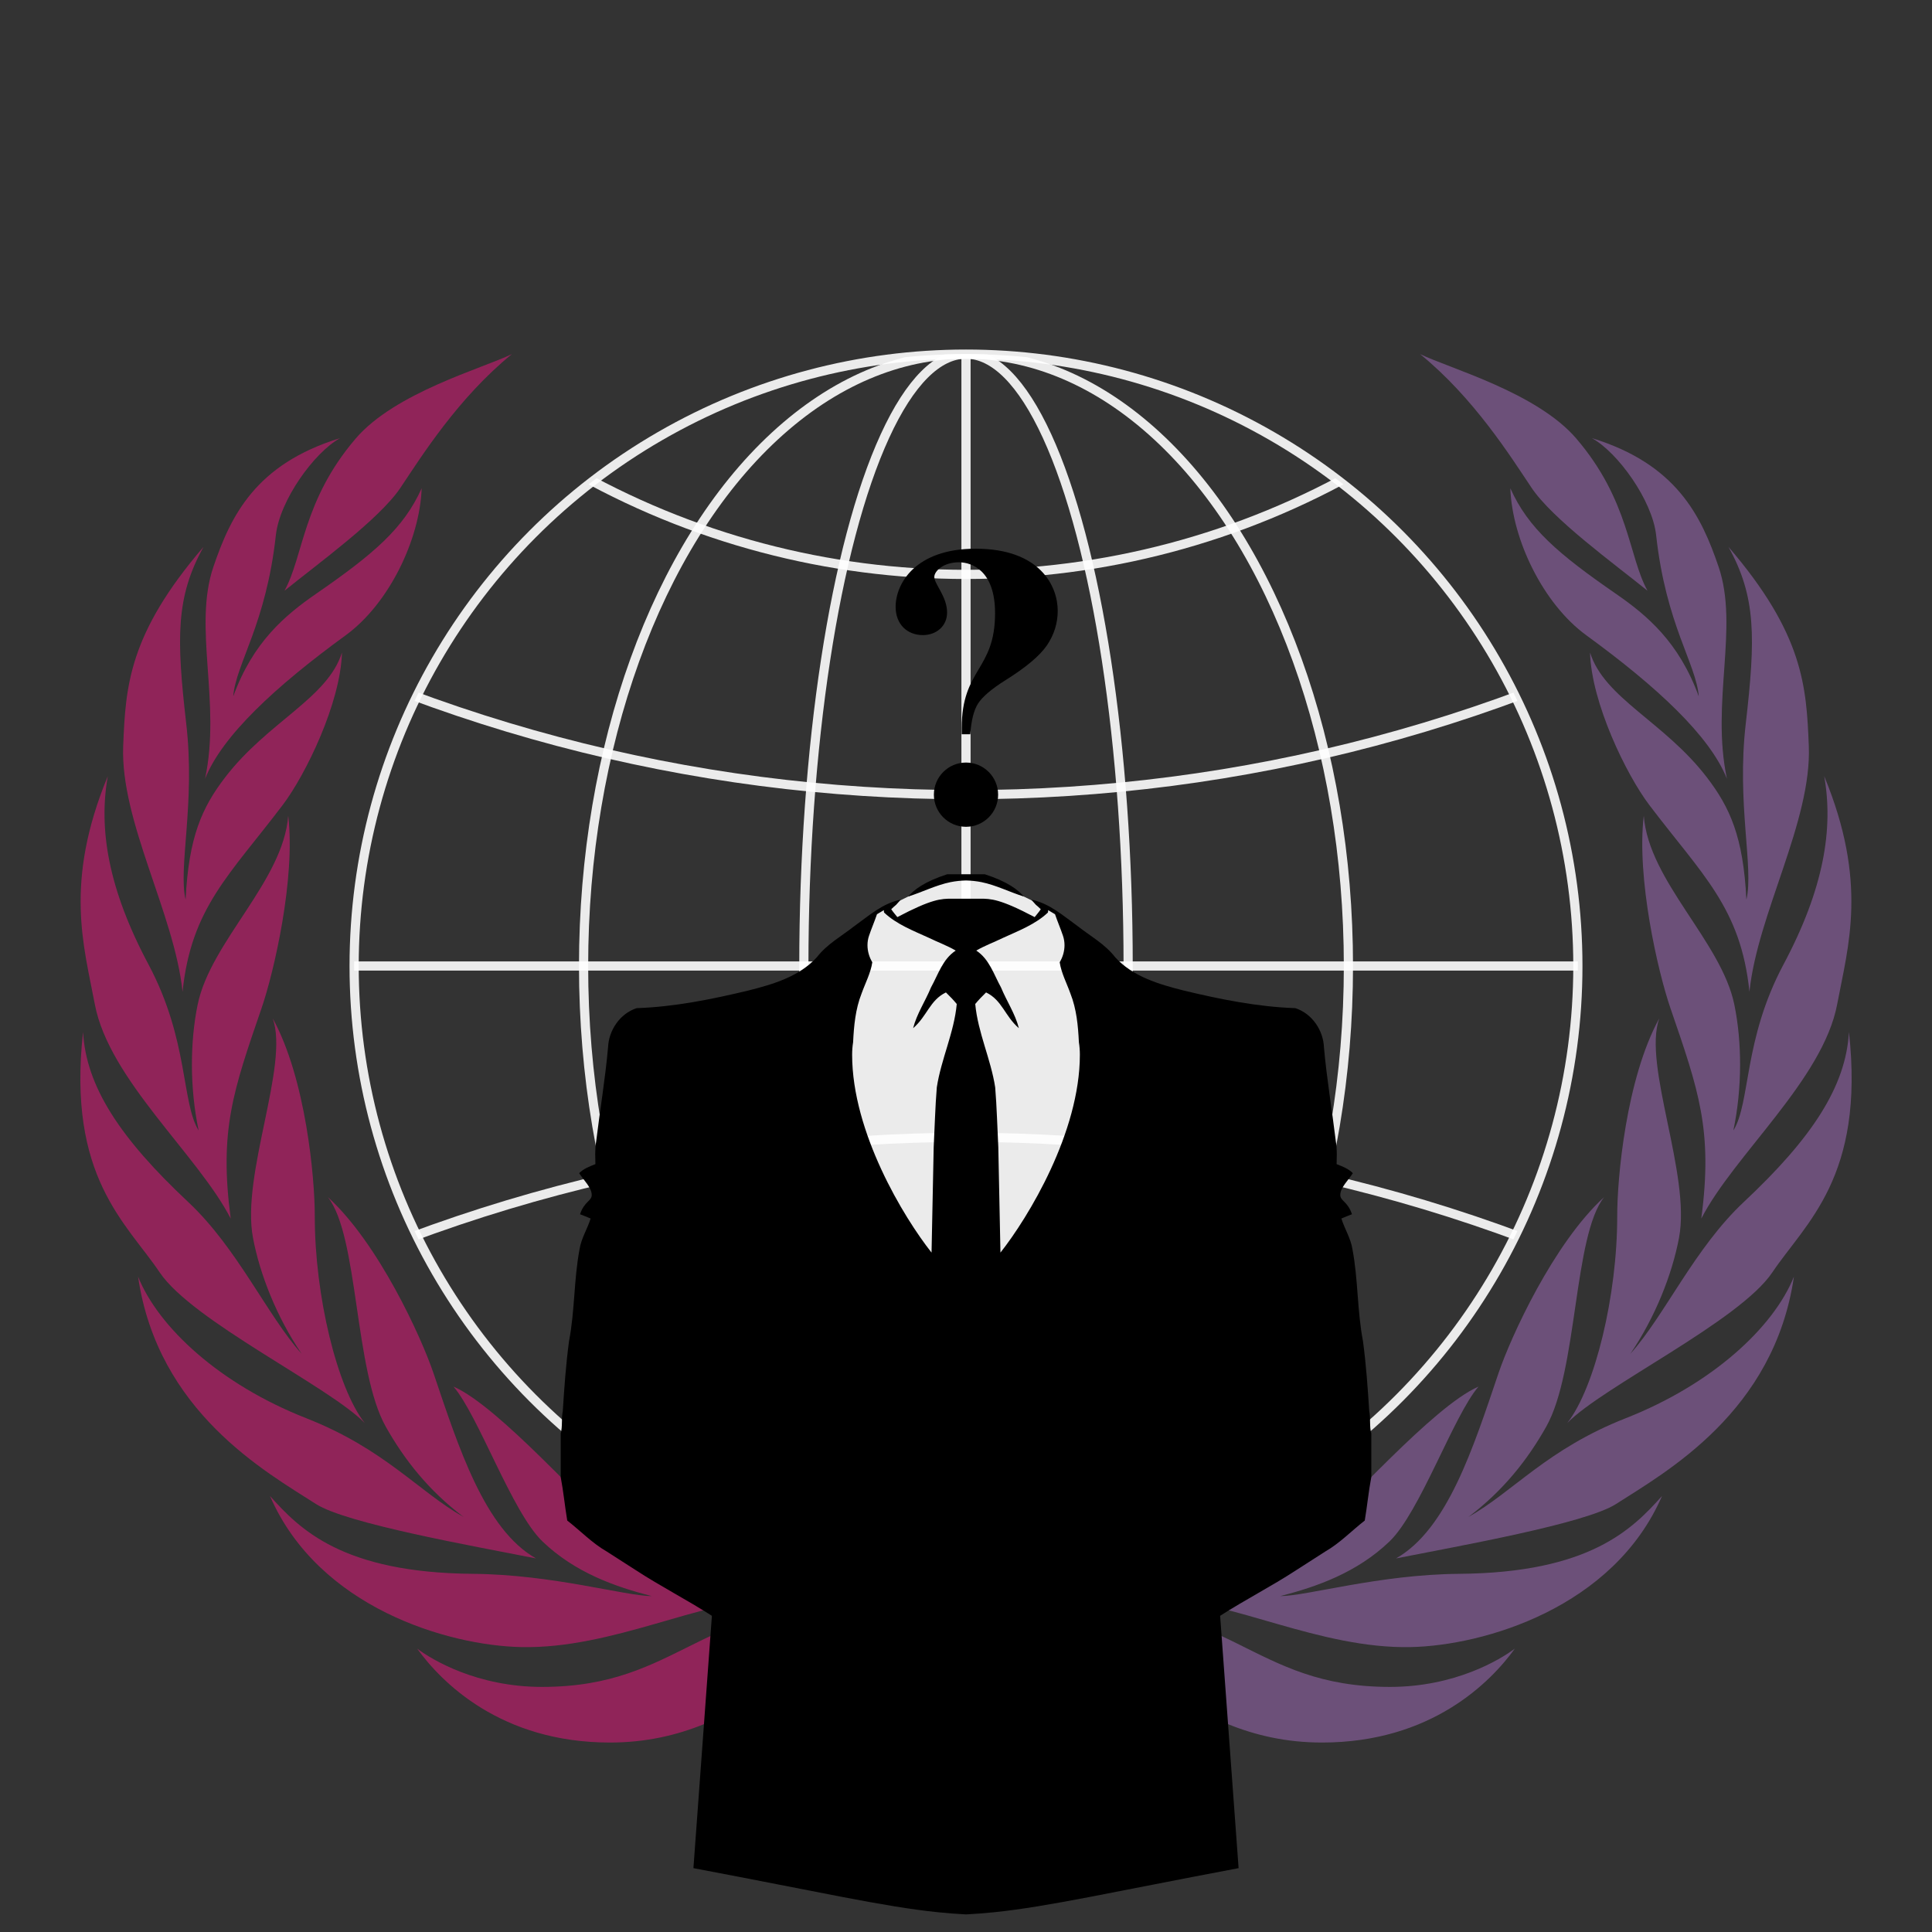 <?xml version="1.0" encoding="UTF-8"?>
<svg xmlns="http://www.w3.org/2000/svg" xmlns:xlink="http://www.w3.org/1999/xlink" width="315.75" height="315.75">
<rect width="100%" height="100%" fill="#333333" stroke="none"/>
<style>

.glitch{
-webkit-transform: skewX(0deg) scaleY(1);
transform: skewX(0deg) scaleY(1);
-webkit-animation: clock-bag 3s linear infinite;
animation: clock-bag 3s linear infinite;
	background="rgba(30,0,30,0.3)" 
}

    @keyframes clock-bag {
        0% {
            -webkit-transform: translate(2px, 1px);
            transform: translate(2px, 1px);
        }
        2% {
            -webkit-transform: translate(2px, 4px);
            transform: translate(2px, 4px);
        }
        4% {
            -webkit-transform: translate(5px, 1px);
            transform: translate(5px, 1px);
        }
        6% {
            -webkit-transform: translate(1px, 3px);
            transform: translate(1px, 3px);
        }
        8% {
            -webkit-transform: translate(2px, 4px);
            transform: translate(2px, 4px);
        }
        10% {
            -webkit-transform: translate(3px, 5px);
            transform: translate(3px, 5px);
        }
        12% {
            -webkit-transform: translate(2px, 5px);
            transform: translate(2px, 5px);
        }
        14% {
            -webkit-transform: translate(1px, 3px);
            transform: translate(1px, 3px);
        }
        16% {
            -webkit-transform: translate(5px, 4px);
            transform: translate(5px, 4px);
        }
        18% {
            -webkit-transform: translate(4px, 3px);
            transform: translate(4px, 3px);
        }
        20% {
            -webkit-transform: translate(4px, 2px);
            transform: translate(4px, 2px);
        }
        22% {
            -webkit-transform: translate(3px, 2px);
            transform: translate(3px, 2px);
        }
        24% {
            -webkit-transform: translate(4px, 3px);
            transform: translate(4px, 3px);
        }
        26% {
            -webkit-transform: translate(3px, 1px);
            transform: translate(3px, 1px);
        }
        28% {
            -webkit-transform: translate(4px, 4px);
            transform: translate(4px, 4px);
        }
        30% {
            -webkit-transform: translate(2px, 3px);
            transform: translate(2px, 3px);
        }
        32% {
            -webkit-transform: translate(1px, 1px);
            transform: translate(1px, 1px);
        }
        34% {
            -webkit-transform: translate(5px, 3px);
            transform: translate(5px, 3px);
        }
        36% {
            -webkit-transform: translate(2px, 1px);
            transform: translate(2px, 1px);
        }
        38% {
            -webkit-transform: translate(4px, 5px);
            transform: translate(4px, 5px);
        }
        40% {
            -webkit-transform: translate(4px, 2px);
            transform: translate(4px, 2px);
        }
        42% {
            -webkit-transform: translate(5px, 5px);
            transform: translate(5px, 5px);
        }
        44% {
            -webkit-transform: translate(5px, 2px);
            transform: translate(5px, 2px);
        }
        46% {
            -webkit-transform: translate(5px, 4px);
            transform: translate(5px, 4px);
        }
        48% {
            -webkit-transform: translate(2px, 1px);
            transform: translate(2px, 1px);
        }
        50% {
            -webkit-transform: translate(2px, 4px);
            transform: translate(2px, 4px);
        }
        52% {
            -webkit-transform: translate(2px, 3px);
            transform: translate(2px, 3px);
        }
        54% {
            -webkit-transform: translate(5px, 4px);
            transform: translate(5px, 4px);
        }
        56% {
            -webkit-transform: translate(2px, 3px);
            transform: translate(2px, 3px);
        }
        58% {
            -webkit-transform: translate(4px, 2px);
            transform: translate(4px, 2px);
        }
        60% {
            -webkit-transform: translate(2px, 1px);
            transform: translate(2px, 1px);
        }
        62% {
            -webkit-transform: translate(1px, 2px);
            transform: translate(1px, 2px);
        }
        64% {
            -webkit-transform: translate(2px, 5px);
            transform: translate(2px, 5px);
        }
        66% {
            -webkit-transform: translate(4px, 3px);
            transform: translate(4px, 3px);
        }
        68% {
            -webkit-transform: translate(4px, 2px);
            transform: translate(4px, 2px);
        }
        70% {
            -webkit-transform: translate(4px, 3px);
            transform: translate(4px, 3px);
        }
        72% {
            -webkit-transform: translate(3px, 4px);
            transform: translate(3px, 4px);
        }
        74% {
            -webkit-transform: translate(3px, 3px);
            transform: translate(3px, 3px);
        }
        76% {
            -webkit-transform: translate(1px, 1px);
            transform: translate(1px, 1px);
        }
        78% {
            -webkit-transform: translate(5px, 3px);
            transform: translate(5px, 3px);
        }
        80% {
            -webkit-transform: translate(5px, 1px);
            transform: translate(5px, 1px);
        }
        82% {
            -webkit-transform: translate(3px, 2px);
            transform: translate(3px, 2px);
        }
        84% {
            -webkit-transform: translate(3px, 3px);
            transform: translate(3px, 3px);
        }
        86% {
            -webkit-transform: translate(4px, 3px);
            transform: translate(4px, 3px);
        }
        88% {
            -webkit-transform: translate(5px, 1px);
            transform: translate(5px, 1px);
        }
        90% {
            -webkit-transform: translate(2px, 4px);
            transform: translate(2px, 4px);
        }
        92% {
            -webkit-transform: translate(3px, 3px);
            transform: translate(3px, 3px);
        }
        94% {
            -webkit-transform: translate(3px, 1px);
            transform: translate(3px, 1px);
        }
        96% {
            -webkit-transform: translate(3px, 1px);
            transform: translate(3px, 1px);
        }
        98% {
            -webkit-transform: translate(4px, 1px);
            transform: translate(4px, 1px);
        }
        100% {
            -webkit-transform: translate(4px, 2px);
            transform: translate(4px, 2px);
        }
        1% {
            -webkit-transform: scaleY(1) skewX(0deg);
            transform: scaleY(1) skewX(0deg);
        }
        1.5% {
            -webkit-transform: scaleY(3) skewX(-60deg);
            transform: scaleY(3) skewX(-60deg);
        }
        2% {
            -webkit-transform: scaleY(1) skewX(0deg);
            transform: scaleY(1) skewX(0deg);
        }
        51% {
            -webkit-transform: scaleX(1) scaleY(1) skewX(0deg);
            transform: scaleX(1) scaleY(1) skewX(0deg);
        }
        52% {
            -webkit-transform: scaleX(1.5) scaleY(0.2) skewX(80deg);
            transform: scaleX(1.5) scaleY(0.2) skewX(80deg);
        }
        53% {
            -webkit-transform: scaleX(1) scaleY(1) skewX(0deg);
            transform: scaleX(1) scaleY(1) skewX(0deg);
        }
    }
    </style>
	<g transform="translate(-217.125,-92.125)">
		<circle r="155" cy="250" stroke="rgba(255,255,255,0)" cx="375" stroke-miterlimit="10" stroke-width="5.75" fill="rgba(60,0,60,0)"/>
		<g>
			<circle class="glitch" r="100" cy="250" stroke="rgba(255,255,255,0.9)" cx="375" stroke-miterlimit="1.5" stroke-width="1.5" fill="none"/>
			<defs>
				<circle id="a" cy="250" cx="375" r="100"/>
			</defs>
			<clipPath id="b">
				<use overflow="visible" xlink:href="#a"/>
			</clipPath>
			<g clip-path="url(#b)" class="glitch" stroke="rgba(255,255,255,0.9)" stroke-miterlimit="1.5" stroke-width="1.5" fill="none">
				<ellipse rx="62.5" cy="250" ry="100" cx="375"/>
				<ellipse rx="26.5" cy="250" ry="100" cx="375"/>
				<circle r="130" cy="444" cx="375"/>
				<circle r="260" cy="538" cx="375"/>
				<circle r="130" cy="56" cx="375"/>
				<circle r="260" cy="-38" cx="375"/>
				<line y2="250" x1="275" x2="475" y1="250"/>
				<line y2="350" x1="375" x2="375" y1="150"/>
			</g>
		</g>
		<g>
			<g fill="rgba(238, 23, 128, 0.5)">
				<path d="M285.3,361.56c2.42,1.82,9.79,6.26,20.4,6.26,22.82,0,25.55-14.14,54.53-14.14,22.93,0,43.63,18.48,53.52,27.87l-6.26,5.45c-3.63-5.05-23.83-29.28-44.23-29.28-13.02,0-22.92,19.19-46.45,19.19-17.87,0-27.57-9.89-31.51-15.35z"/>
				<path d="M342.28,353.74c-10.2-0.25-25.04,7.89-39.98,7.57-11.92-0.25-33.12-6.41-41.05-24.69,4.8,5.35,11.74,12.55,33.17,12.72,13.02,0.1,24.94,3.64,29.23,3.64-5.91-1.51-12.54-3.82-17.87-8.94-5-4.8-10.45-20.55-14.54-25.3,7.42,3.23,21.76,19.69,27.52,24.54,9.42,7.94,13.83,8.08,23.52,10.46z"/>
				<path d="M304.72,346.82c-10.2-2.02-30.97-5.69-35.95-8.89-8.18-5.25-25.85-15.04-29.08-37.16,3.33,8.28,13.33,17.57,27.47,23.13,12.88,5.06,18.38,12.01,25.75,16.16-5.75-4.34-9.7-9.39-12.72-14.74-5.19-9.17-4.44-31.2-9.49-37.56,8.28,7.57,15.26,22.85,17.27,28.78,4.13,12.21,8.37,25.53,16.75,30.28z"/>
				<path d="M276.75,324.71c-5.76-5.96-28.18-16.66-33.53-24.64-5.42-8.07-15.15-15.55-12.52-39.28,0.49,8.91,6.08,17.38,17.17,27.77,8.08,7.57,12.91,18.53,18.56,24.83-4.05-5.96-6.82-12.93-7.96-18.97-1.96-10.35,5.96-28.2,3.23-35.85,5.4,9.83,6.88,26.05,6.87,32.31-0.02,12.9,3.63,28.07,8.18,33.83z"/>
				<path d="M254.83,291.28c-5.35-10.4-19.89-22.72-22.21-35.04-1.8-9.55-5.05-19.9,2.12-37.26-1.52,8.58,0.04,18.37,6.67,30.8,6.56,12.32,5.35,22.52,8.18,27.11-1.48-7.06-1.4-14.55-0.16-20.58,2.12-10.32,13.99-20.17,14.8-30.87,1.21,10.2-2.31,25.48-4.34,31.4-4.65,13.54-6.97,19.99-5.06,34.44z"/>
				<path d="M246.96,254.21c-1.31-12.72-10.2-27.87-9.7-40.19,0.39-9.71,0.88-18.26,13.13-32.52-4.54,8.18-4.44,14.88-2.83,28.88,1.52,13.13-1.35,23.53-0.1,28.78,0.5-10.3,2.72-15.11,6.46-19.99,6.97-9.09,16.76-12.92,19.09-20.4-0.21,8.18-5.91,19.95-9.7,24.94-8.64,11.4-14.94,16.77-16.35,30.5z"/>
				<path d="M250.64,219.4c2.66-12.51-2.01-24.75,1.37-34.66,2.82-8.28,6.86-16.76,20.7-21.01-4.24,2.33-9.88,10.18-10.5,15.86-1.61,14.64-6.54,20.98-6.97,26.36,3.23-8.89,8.47-13.27,13.53-16.77,9.42-6.51,14.34-10.7,17.27-17.26-0.3,8.38-5.35,18.88-12.42,24.03-11.56,8.42-20.2,16.46-22.98,23.45z"/>
				<path d="M300.78,150c-4.75,2.32-19.09,6.26-25.55,13.83-8.65,10.13-8.49,19.19-11.61,24.84,5.35-4.34,15.55-11.71,18.98-16.87,3.44-5.14,9.39-14.63,18.18-21.8z"/>
			</g>
			<g fill="rgba(166, 110, 193, 0.5)">
				<path d="M464.7,361.56c-2.42,1.82-9.79,6.26-20.4,6.26-22.82,0-25.55-14.14-54.53-14.14-22.93,0-43.63,18.48-53.52,27.87l6.26,5.45c3.63-5.05,23.83-29.28,44.23-29.28,13.02,0,22.92,19.19,46.45,19.19,17.87,0,27.57-9.89,31.51-15.35z"/>
				<path d="M407.72,353.74c10.2-0.25,25.04,7.89,39.98,7.57,11.92-0.25,33.12-6.41,41.05-24.69-4.8,5.35-11.74,12.55-33.17,12.72-13.02,0.1-24.94,3.64-29.23,3.64,5.91-1.51,12.54-3.82,17.87-8.94,5-4.8,10.45-20.55,14.54-25.3-7.42,3.23-21.76,19.69-27.52,24.54-9.42,7.94-13.83,8.08-23.52,10.46z"/>
				<path d="M445.28,346.82c10.2-2.02,30.97-5.69,35.95-8.89,8.18-5.25,25.85-15.04,29.08-37.16-3.33,8.28-13.33,17.57-27.47,23.13-12.88,5.06-18.38,12.01-25.75,16.16,5.75-4.34,9.7-9.39,12.72-14.74,5.19-9.17,4.44-31.2,9.49-37.56-8.28,7.57-15.26,22.85-17.27,28.78-4.13,12.21-8.37,25.53-16.75,30.28z"/>
				<path d="M473.25,324.71c5.76-5.96,28.18-16.66,33.53-24.64,5.42-8.07,15.15-15.55,12.52-39.28-0.49,8.91-6.08,17.38-17.17,27.77-8.08,7.57-12.91,18.53-18.56,24.83,4.05-5.96,6.82-12.93,7.96-18.97,1.96-10.35-5.96-28.2-3.23-35.85-5.4,9.83-6.88,26.05-6.87,32.31,0.02,12.9-3.63,28.07-8.18,33.83z"/>
				<path d="M495.17,291.28c5.35-10.4,19.89-22.72,22.21-35.04,1.8-9.55,5.05-19.9-2.12-37.26,1.52,8.58-0.04,18.37-6.67,30.8-6.56,12.32-5.35,22.52-8.18,27.11,1.48-7.06,1.4-14.55,0.16-20.58-2.12-10.32-13.99-20.17-14.8-30.87-1.21,10.2,2.31,25.48,4.34,31.4,4.65,13.54,6.97,19.99,5.06,34.44z"/>
				<path d="M503.04,254.21c1.31-12.72,10.2-27.87,9.7-40.19-0.39-9.71-0.88-18.26-13.13-32.52,4.54,8.18,4.44,14.88,2.83,28.88-1.52,13.13,1.35,23.53,0.1,28.78-0.5-10.3-2.72-15.11-6.46-19.99-6.97-9.09-16.76-12.92-19.09-20.4,0.21,8.18,5.91,19.95,9.7,24.94,8.64,11.4,14.94,16.77,16.35,30.5z"/>
				<path d="M499.36,219.4c-2.66-12.51,2.01-24.75-1.37-34.66-2.82-8.28-6.86-16.76-20.7-21.01,4.24,2.33,9.88,10.18,10.5,15.86,1.61,14.64,6.54,20.98,6.97,26.36-3.23-8.89-8.47-13.27-13.53-16.77-9.42-6.51-14.34-10.7-17.27-17.26,0.3,8.38,5.35,18.88,12.42,24.03,11.56,8.42,20.2,16.46,22.98,23.45z"/>
				<path d="M449.22,150c4.75,2.32,19.09,6.26,25.55,13.83,8.65,10.13,8.49,19.19,11.61,24.84-5.35-4.34-15.55-11.71-18.98-16.87-3.44-5.14-9.39-14.63-18.18-21.8z"/>
			</g>
		</g>
		<g>
			<circle cy="222" cx="375" r="5.25"/>
			<path d="M388.23,197.59c1.17-1.73,1.76-3.62,1.76-5.65,0-4.05-2.91-10.14-13.42-10.14-9.83,0-13.07,5.7-13.07,9.5,0,2.87,1.9,4.62,4.46,4.62,2.19,0,3.95-1.47,3.95-3.69,0-2.61-2.09-4.65-2.09-5.81,0-0.96,1.49-2.4,4.02-2.4,2.09,0,5.91,1.32,5.91,8.31,0,9.41-5.45,8.99-5.45,18.82v0.98h1.4c0.16-2.27,0.58-3.95,1.28-5.04,0.72-1.11,2.21-2.38,4.46-3.79,3.36-2.1,5.62-4,6.79-5.71z"/>
		</g>
		<g>
			<polygon fill="rgba(255,255,255,0.9)" points="394,297,394,245,390,241.5,385.8,239.31,384.45,238.65,378.05,235.5,371.95,235.5,365.55,238.65,364.2,239.31,360,241.5,356,245,356,297"/>
			<path d="M380.63,296.84l-0.35-17.22c-0.17-3.27-0.24-6.53-0.51-9.79-0.71-4.63-2.83-8.94-3.26-13.62,0.55-0.67,1.15-1.28,1.77-1.89,2.65,1.28,3.05,3.86,5.36,5.84-0.6-2.36-2-4.42-2.92-6.66-1.17-2.1-1.89-4.61-4.04-6.02,1.4-0.82,2.93-1.37,4.38-2.08,2.54-1.16,5.29-2.21,7.33-4.14,0.04-0.15,0.04-0.27,0.03-0.39l1.13,0.67c0.4,1.19,0.9,2.33,1.3,3.52,0.17,0.5,0.25,1.02,0.25,1.54,0,0.97-0.28,1.95-0.79,2.79,0.27,1.77,1.16,3.43,1.76,5.12,1,2.53,1.25,5.26,1.38,7.95,0.11,0.67,0.16,1.37,0.16,2.04,0,12.69-8.42,26.57-12.98,32.34zm-24.24-32.34c0-0.67,0.05-1.37,0.16-2.04,0.13-2.69,0.38-5.42,1.38-7.95,0.6-1.69,1.49-3.35,1.76-5.12-0.51-0.84-0.79-1.82-0.79-2.79,0-0.52,0.08-1.04,0.25-1.54,0.4-1.19,0.9-2.33,1.3-3.52l1.13-0.67c-0.01,0.12-0.01,0.24,0.03,0.39,2.04,1.93,4.79,2.98,7.33,4.14,1.45,0.71,2.98,1.26,4.38,2.08-2.15,1.41-2.87,3.92-4.04,6.02-0.92,2.24-2.32,4.3-2.92,6.66,2.31-1.98,2.71-4.56,5.36-5.84,0.62,0.61,1.22,1.22,1.77,1.89-0.43,4.68-2.55,8.99-3.26,13.62-0.27,3.26-0.34,6.52-0.51,9.79l-0.35,17.22c-4.56-5.77-12.98-19.65-12.98-32.34zm60.14,91.7c4.06-2.61,8.38-4.81,12.42-7.45l4.77-3.06c2.4-1.38,4.29-3.38,6.45-5.06,0.4-2.37,0.62-4.75,1.07-7.11v-7.13c-0.34-1.19-0.08-2.43-0.34-3.63-0.24-3.81-0.51-7.65-1.02-11.44-0.96-4.99-0.78-10.09-1.73-15.08-0.28-1.76-1.28-3.28-1.8-4.97,0.57-0.23,1.14-0.48,1.73-0.7-0.71-2.13-1.91-2.14-1.91-3.15,0-1.22,1.37-2.47,2.05-3.56-0.71-0.74-1.71-1.1-2.65-1.48,0.01-0.55,0.03-1.11,0.03-1.66,0-0.67-0.03-1.33-0.15-1.99-0.62-5.15-1.49-10.27-1.95-15.44-0.11-2.76-1.92-5.5-4.67-6.4-6.18-0.21-12.3-1.45-18.29-2.89-4.05-1.02-8.32-2.29-11.17-5.44-1.63-2.12-4.05-3.45-6.14-5.09-2.34-1.67-4.58-3.71-7.52-4.3,0.02,0.05,0.06,0.09,0.09,0.14l0.61,0.68c0.28,0.23,0.55,0.48,0.81,0.73-0.3,0.46-0.66,0.86-1,1.29-5.65-2.98-7.16-3.01-8.91-3.01h-4.62c-1.75,0-3.26,0.03-8.91,3.01-0.34-0.43-0.7-0.83-1-1.29,0.26-0.25,0.53-0.5,0.81-0.73l0.61-0.68c0.03-0.05,0.07-0.09,0.09-0.14-2.94,0.59-5.18,2.63-7.52,4.3-2.09,1.64-4.51,2.97-6.14,5.09-2.85,3.15-7.12,4.42-11.17,5.44-5.99,1.44-12.11,2.68-18.29,2.89-2.75,0.9-4.56,3.64-4.67,6.4-0.46,5.17-1.33,10.29-1.95,15.44-0.12,0.66-0.15,1.32-0.15,1.99,0,0.55,0.02,1.11,0.03,1.66-0.94,0.38-1.94,0.74-2.65,1.48,0.68,1.09,2.05,2.34,2.05,3.56,0,1.01-1.2,1.02-1.91,3.15,0.59,0.22,1.16,0.47,1.73,0.7-0.52,1.69-1.52,3.21-1.8,4.97-0.95,4.99-0.77,10.09-1.73,15.08-0.51,3.79-0.78,7.63-1.02,11.44-0.26,1.2,0,2.44-0.34,3.63v7.13c0.45,2.36,0.67,4.74,1.07,7.11,2.16,1.68,4.05,3.68,6.45,5.06l4.77,3.06c4.04,2.64,8.36,4.84,12.42,7.45l-3.02,41.24c21.01,3.96,30.95,6.27,39.91,7.2,1.56,0.16,3.09,0.28,4.64,0.36,1.55-0.08,3.08-0.2,4.64-0.36,8.96-0.93,18.9-3.24,39.91-7.2l-3.02-41.24z"/>
			<path d="M371.95,235c-3.79,1.22-5.5,2.59-6.4,3.65,2.32-0.73,4.49-1.85,6.89-2.35,0.86-0.17,1.69-0.26,2.56-0.28,0.87,0.02,1.7,0.11,2.56,0.28,2.4,0.5,4.57,1.62,6.89,2.35-0.9-1.06-2.61-2.43-6.4-3.65h-6.1z"/>
		</g>
	</g>
</svg>
